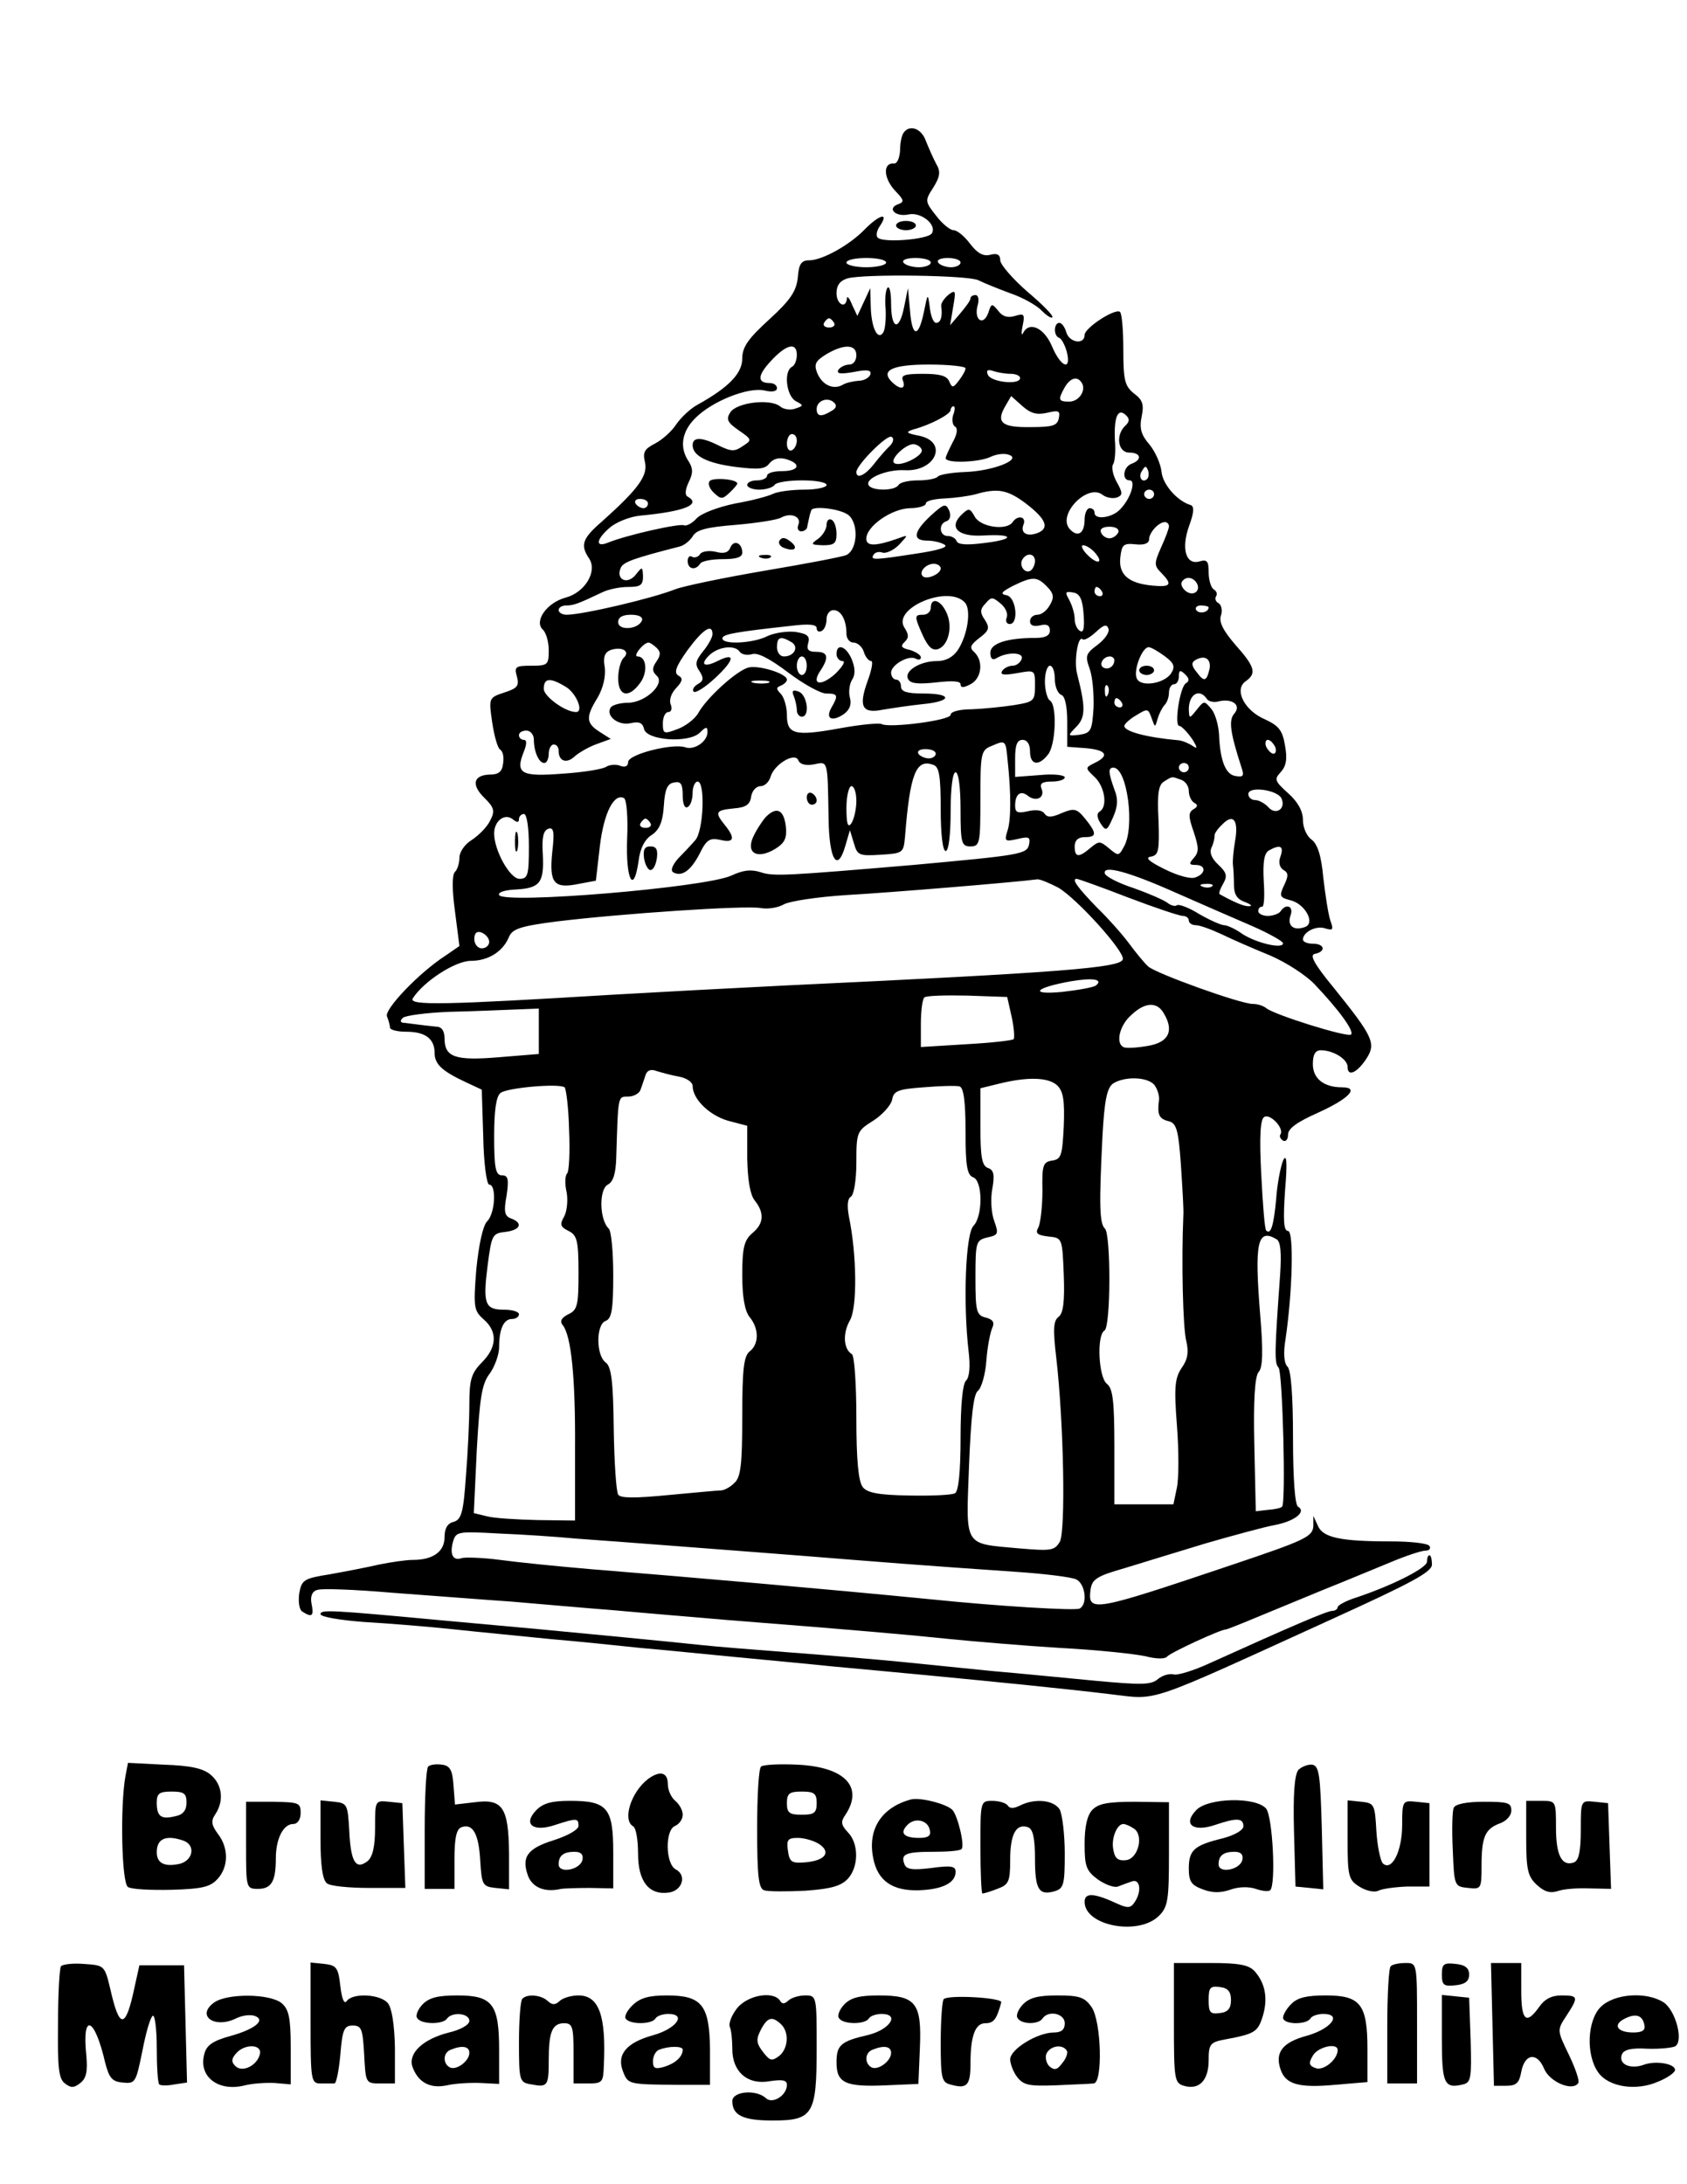 <?xml version="1.0" encoding="UTF-8" standalone="no"?>
<svg
   xmlns:dc="http://purl.org/dc/elements/1.1/"
   xmlns:cc="http://creativecommons.org/ns#"
   xmlns:rdf="http://www.w3.org/1999/02/22-rdf-syntax-ns#"
   xmlns:svg="http://www.w3.org/2000/svg"
   xmlns="http://www.w3.org/2000/svg"
   xmlns:sodipodi="http://sodipodi.sourceforge.net/DTD/sodipodi-0.dtd"
   xmlns:inkscape="http://www.inkscape.org/namespaces/inkscape"
   width="51pt"
   height="66pt"
   viewBox="0 0 51 66"
   version="1.1"
   id="svg200"
   sodipodi:docname="tableau.svg"
   inkscape:export-filename="/home/murali/nncfsw/webs/questdb/questdb.io/src/assets/img/pages/index/integrations/grafana2.svg.png"
   inkscape:export-xdpi="13.02733"
   inkscape:export-ydpi="13.02733"
   inkscape:version="0.92.5 (2060ec1f9f, 2020-04-08)">
  <sodipodi:namedview
     pagecolor="#ffffff"
     bordercolor="#666666"
     borderopacity="1"
     objecttolerance="10"
     gridtolerance="10"
     guidetolerance="10"
     inkscape:pageopacity="0"
     inkscape:pageshadow="2"
     inkscape:window-width="1848"
     inkscape:window-height="1016"
     id="namedview202"
     showgrid="false"
     inkscape:zoom="2.2400695"
     inkscape:cx="210.45035"
     inkscape:cy="104.30016"
     inkscape:window-x="72"
     inkscape:window-y="27"
     inkscape:window-maximized="1"
     inkscape:current-layer="svg200"
     width="100pt" />
  <defs
     id="defs133">
    <clipPath
       id="clip1">
      <path
         d="m 125,186 h 17 v 24.02 h -17 z m 0,0"
         id="path127"
         inkscape:connector-curvature="0" />
    </clipPath>
    <clipPath
       id="clip2">
      <path
         d="m 0,155 h 558.129 v 5 H 0 Z m 0,0"
         id="path130"
         inkscape:connector-curvature="0" />
    </clipPath>
  </defs>
  <g
     id="g552"
     transform="matrix(0.015,0,0,-0.014,-3.811,65.196)"
     style="fill:#000000;stroke:none">
    <path
       id="path458"
       d="m 2075,4370 c -4,-6 -7,-23 -7,-39 -1,-15 -6,-28 -12,-27 -24,2 -21,-34 4,-61 16,-18 17,-22 4,-27 -23,-9 -5,-28 21,-22 25,6 58,-22 47,-41 -8,-13 -98,-21 -109,-9 -4,4 -2,16 5,26 18,29 -1,24 -30,-7 -31,-35 -87,-68 -113,-68 -16,0 -21,-8 -23,-37 -3,-29 -14,-48 -57,-90 -43,-42 -55,-60 -55,-85 0,-32 -27,-62 -89,-99 -16,-9 -35,-29 -44,-43 -9,-15 -28,-33 -42,-41 -22,-12 -26,-19 -21,-41 6,-29 -14,-58 -86,-127 -40,-37 -45,-51 -27,-80 18,-28 -8,-74 -47,-85 -38,-11 -64,-51 -46,-69 7,-7 12,-27 12,-45 0,-31 -2,-33 -35,-33 -32,0 -35,-2 -29,-24 5,-20 0,-25 -26,-34 -31,-11 -31,-12 -24,-64 4,-29 11,-56 16,-59 6,-4 8,-17 6,-30 -2,-18 -9,-24 -27,-24 -33,-1 -38,-22 -10,-51 19,-20 21,-28 11,-48 -6,-14 -23,-32 -37,-42 -14,-9 -25,-26 -25,-38 0,-12 -4,-26 -9,-31 -6,-6 -6,-38 0,-85 l 9,-75 -27,-20 c -54,-37 -125,-117 -119,-132 3,-8 6,-19 6,-24 0,-5 15,-9 33,-9 38,0 57,-15 57,-46 0,-24 15,-39 63,-63 l 32,-16 3,-102 c 1,-58 7,-103 12,-103 15,0 12,-62 -4,-79 -9,-10 -17,-51 -22,-104 -6,-82 -5,-89 15,-108 28,-26 27,-60 -4,-93 -21,-23 -25,-37 -25,-90 0,-35 -3,-105 -7,-156 -5,-78 -9,-93 -25,-98 -12,-3 -18,-14 -18,-33 0,-31 -23,-49 -64,-49 -14,0 -45,-5 -68,-10 -24,-6 -68,-15 -99,-21 -53,-9 -57,-12 -62,-42 -2,-18 0,-35 7,-39 19,-13 23,-9 18,17 -3,16 1,27 11,30 8,4 77,1 153,-6 77,-6 184,-15 239,-19 55,-5 150,-14 210,-19 61,-6 163,-15 228,-21 263,-22 366,-32 447,-41 47,-5 146,-14 220,-19 74,-4 152,-13 173,-18 21,-6 39,-6 43,-1 5,8 108,59 119,59 2,0 28,11 57,24 29,13 91,40 138,61 47,20 109,48 139,61 29,13 60,24 68,24 8,0 11,5 8,10 -3,6 -39,10 -79,10 -100,0 -136,8 -146,34 l -9,21 v -21 c -1,-24 -15,-31 -165,-85 -280,-101 -290,-103 -284,-53 3,22 12,29 68,46 36,12 110,36 165,54 55,17 117,35 137,39 41,8 66,29 48,40 -6,4 -10,60 -10,149 0,90 -4,146 -11,153 -7,7 -9,29 -4,60 14,102 17,233 5,233 -9,0 -10,24 -6,88 5,62 3,80 -4,64 -5,-13 -12,-51 -14,-84 -5,-57 -11,-77 -20,-67 -3,2 -7,57 -10,121 -4,81 -2,119 6,124 12,8 40,-24 33,-37 -3,-4 -1,-10 5,-14 5,-3 10,2 10,13 0,13 18,27 60,47 62,30 85,55 49,55 -37,0 -59,19 -59,50 0,21 5,30 16,30 25,0 54,-19 54,-36 0,-22 19,-13 38,18 20,33 13,48 -66,153 -40,52 -49,71 -38,73 23,5 20,22 -4,22 -11,0 -20,4 -20,9 0,16 27,31 45,24 16,-5 17,-3 10,18 -4,13 -10,55 -14,92 -4,48 -12,73 -24,82 -9,7 -17,25 -17,42 0,19 -10,39 -30,58 -27,26 -28,30 -15,45 11,13 14,28 9,57 -5,33 -12,43 -40,57 -42,19 -63,64 -40,82 23,17 20,31 -20,79 -25,31 -34,50 -29,64 3,10 1,22 -5,26 -6,3 -8,10 -5,15 3,5 1,11 -5,15 -5,3 -10,20 -10,36 0,25 -3,29 -19,24 -27,-8 -37,28 -20,78 10,29 10,42 2,44 -27,9 -56,45 -58,72 -2,17 -12,42 -24,58 -17,21 -21,35 -16,61 5,26 2,36 -16,50 -18,16 -21,28 -21,95 0,42 -3,79 -7,81 -11,7 -71,-35 -71,-50 0,-22 -31,-17 -37,6 -3,11 -9,20 -14,20 -11,0 -12,-27 -1,-32 5,-1 12,-15 16,-30 10,-43 -12,-34 -30,12 -16,40 -46,54 -58,28 -3,-7 -4,0 -1,15 5,26 3,28 -15,22 -15,-5 -26,-1 -34,11 -13,17 -14,16 -20,-4 -10,-30 -29,-16 -22,14 4,14 2,24 -4,24 -5,0 -10,-3 -10,-7 0,-5 -10,-19 -21,-33 l -20,-25 6,39 c 6,36 5,38 -9,27 -9,-8 -16,-19 -15,-25 3,-22 -1,-36 -10,-36 -6,0 -11,15 -13,33 -4,32 -4,32 -12,-10 -11,-57 -24,-54 -28,5 l -4,47 -8,-42 c -10,-52 -26,-47 -26,9 0,23 -3,38 -7,34 -4,-4 -6,-25 -4,-46 1,-22 -1,-45 -5,-51 -11,-18 -24,11 -25,56 l -1,40 -13,-30 -13,-30 -11,25 c -5,14 -10,19 -10,13 -2,-24 -21,-13 -21,11 0,17 7,27 22,32 33,10 243,7 264,-4 11,-6 39,-18 64,-28 25,-9 53,-26 63,-37 10,-11 20,-18 22,-15 3,3 -20,28 -50,55 -30,28 -55,59 -55,68 0,12 -6,16 -20,12 -14,-4 -26,3 -41,24 -11,16 -26,29 -33,29 -7,0 -23,14 -35,31 -23,31 -23,33 -6,61 14,24 15,35 6,51 -6,12 -15,34 -21,50 -9,27 -33,36 -45,17 z m -35,-280 c 0,-5 -18,-10 -40,-10 -22,0 -40,5 -40,10 0,6 18,10 40,10 22,0 40,-4 40,-10 z m 90,0 c 0,-5 -11,-10 -24,-10 -14,0 -28,5 -31,10 -4,6 7,10 24,10 17,0 31,-4 31,-10 z m 60,0 c 0,-5 -9,-10 -19,-10 -11,0 -23,5 -26,10 -4,6 5,10 19,10 14,0 26,-4 26,-10 z m -255,-130 c 3,-5 -1,-10 -10,-10 -9,0 -13,5 -10,10 3,6 8,10 10,10 2,0 7,-4 10,-10 z m -75,-69 c 0,-11 -4,-23 -10,-26 -17,-10 -11,-63 8,-74 16,-9 16,-10 -1,-16 -9,-4 -24,-2 -31,5 -21,17 -87,8 -100,-13 -9,-15 -6,-22 17,-39 27,-20 27,-21 8,-34 -16,-12 -23,-12 -48,1 -35,19 -53,19 -53,1 0,-23 29,-39 87,-47 46,-6 59,-5 68,8 8,10 19,13 33,9 32,-10 27,-26 -8,-26 -16,0 -30,-4 -30,-10 0,-5 -9,-10 -20,-10 -11,0 -20,-4 -20,-10 0,-5 11,-10 24,-10 14,0 28,5 31,10 3,6 28,10 56,10 27,0 49,-4 49,-10 0,-5 -20,-10 -45,-10 -25,0 -53,-4 -63,-9 -9,-5 -44,-15 -77,-21 -35,-8 -67,-21 -77,-32 -9,-11 -21,-17 -25,-15 -8,5 -117,-21 -155,-38 -25,-10 -22,8 5,33 13,12 41,24 62,26 89,9 123,24 95,41 -6,3 -5,15 2,31 9,19 9,30 0,45 -19,30 -14,64 13,93 34,37 107,68 140,60 15,-4 25,-2 25,5 0,6 -6,11 -14,11 -26,0 -26,16 2,48 31,36 52,41 52,13 z m 120,-1 c 0,-11 -6,-20 -14,-20 -8,0 -18,-5 -22,-11 -5,-9 4,-10 31,-5 28,6 36,4 33,-6 -3,-7 -13,-13 -24,-13 -10,-1 -25,-4 -32,-9 -19,-11 -41,0 -51,26 -7,19 -3,26 18,40 36,23 61,22 61,-2 z m 220,-28 c 0,-5 -6,-16 -13,-26 -12,-17 -14,-17 -20,-2 -5,12 -19,16 -53,16 -37,0 -45,-3 -40,-15 6,-18 -5,-20 -21,-4 -26,26 -2,39 73,39 41,0 74,-4 74,-8 z m 91,-12 c 10,0 19,-4 19,-9 0,-16 -59,-9 -65,7 -4,10 0,12 11,8 8,-3 24,-6 35,-6 z m 143,-19 c 10,-16 -5,-41 -25,-41 -22,0 -23,4 -9,31 11,20 25,25 34,10 z m -504,-61 c -21,-14 -30,-12 -30,4 0,18 22,27 35,14 6,-6 5,-12 -5,-18 z m 435,-4 c 23,6 26,4 23,-12 -3,-16 -13,-19 -57,-19 -58,-1 -70,10 -51,45 l 12,22 23,-22 c 17,-16 29,-19 50,-14 z m -190,-5 c -3,-11 -1,-22 4,-25 6,-4 4,-17 -5,-34 -7,-15 -14,-30 -14,-34 0,-12 69,-9 91,3 12,6 28,8 37,4 26,-10 -33,-35 -90,-37 -27,-1 -52,-6 -54,-10 -3,-4 -20,-8 -39,-8 -19,0 -37,-4 -40,-10 -8,-13 -52,-13 -60,-1 -9,15 36,35 72,33 62,-4 89,60 31,74 -28,6 -30,8 -13,14 35,10 75,33 75,42 0,4 3,8 6,8 3,0 3,-9 -1,-19 z m 347,-23 c -20,-20 -15,-58 8,-58 23,0 27,-15 5,-24 -17,-6 -21,-36 -4,-36 13,0 2,-39 -19,-62 -16,-19 -52,-24 -52,-8 0,6 -4,10 -10,10 -5,0 -10,-11 -10,-24 0,-31 -14,-40 -30,-21 -26,31 36,99 66,74 7,-6 20,-9 29,-6 12,5 12,10 0,33 -8,15 -11,32 -8,38 4,5 6,29 4,53 -2,50 6,70 22,54 8,-8 8,-14 -1,-23 z m -662,-32 c 0,-8 -4,-18 -10,-21 -5,-3 -10,3 -10,14 0,12 5,21 10,21 6,0 10,-6 10,-14 z m 188,-11 c -7,-7 -22,-25 -32,-39 -18,-25 -36,-34 -36,-18 0,15 62,82 71,76 5,-3 4,-11 -3,-19 z m 64,-10 c 1,-13 -43,-36 -55,-28 -12,7 24,44 40,41 8,-2 14,-7 15,-13 z m 454,-62 c -10,-10 -19,5 -10,18 6,11 8,11 12,0 2,-7 1,-15 -2,-18 z m -243,-54 c 40,-33 47,-53 21,-63 -21,-8 -34,1 -27,19 6,17 -12,21 -22,5 -12,-19 -64,-11 -76,11 -10,19 -12,20 -26,6 -28,-28 -9,-49 42,-46 63,4 66,-8 4,-16 -36,-5 -54,-4 -57,4 -2,6 -10,11 -18,11 -17,0 -19,27 -2,32 7,3 9,12 5,23 -7,16 -10,15 -37,-11 -35,-35 -38,-54 -7,-54 12,0 28,-4 35,-9 8,-5 -13,-12 -57,-19 -85,-14 -94,-15 -86,-2 3,5 11,7 18,4 7,-2 22,5 33,17 19,22 19,22 -1,14 -45,-17 -65,-18 -65,-1 0,27 51,65 88,66 17,0 32,5 32,10 0,6 17,10 38,11 20,1 48,5 62,9 45,14 65,10 103,-21 z m 257,21 c 0,-5 -4,-10 -10,-10 -5,0 -10,5 -10,10 0,6 5,10 10,10 6,0 10,-4 10,-10 z m -1020,-20 c 0,-5 -4,-10 -9,-10 -6,0 -13,5 -16,10 -3,6 1,10 9,10 9,0 16,-4 16,-10 z m 403,-24 c 22,-17 20,-75 -3,-87 -8,-4 -82,-19 -165,-34 -82,-15 -163,-33 -180,-40 -47,-20 -187,-55 -219,-55 -9,0 -16,5 -16,10 0,6 7,10 15,10 15,0 25,4 72,28 13,7 36,12 53,12 25,0 30,4 30,23 -1,21 -1,22 -15,3 -17,-22 -40,-10 -30,15 5,13 27,21 118,46 9,2 21,12 27,22 7,14 27,20 87,25 43,4 85,11 92,16 19,11 41,2 34,-16 -3,-8 0,-14 6,-14 6,0 12,5 12,10 1,6 3,15 4,20 1,6 3,12 4,15 2,11 57,4 74,-9 z m 647,-25 c 0,-5 -7,-25 -16,-46 -14,-34 -14,-39 0,-54 24,-26 20,-32 -18,-28 -48,5 -68,24 -64,61 3,27 6,31 31,28 17,-2 27,2 27,11 0,14 19,37 32,37 4,0 8,-4 8,-9 z m -102,-13 c -3,-7 -11,-13 -18,-13 -7,0 -15,6 -17,13 -3,7 4,12 17,12 13,0 20,-5 18,-12 z m -48,-43 c 20,-24 6,-28 -15,-5 -10,11 -13,20 -8,20 6,0 16,-7 23,-15 z m -120,-19 c 0,-8 -4,-17 -9,-21 -12,-7 -24,12 -16,25 9,15 25,12 25,-4 z m -190,-16 c 0,-12 -28,-25 -36,-17 -9,9 6,27 22,27 8,0 14,-5 14,-10 z m 214,-39 c 14,-15 15,-24 6,-40 -6,-12 -17,-21 -25,-21 -8,0 -15,-6 -15,-14 0,-9 7,-12 20,-9 14,4 20,0 20,-11 0,-11 -9,-16 -29,-16 -58,0 -91,-12 -91,-32 0,-12 4,-17 12,-12 23,15 57,13 51,-2 -3,-8 -11,-14 -18,-14 -8,0 -17,-5 -21,-11 -5,-9 3,-10 30,-5 36,7 36,7 36,-27 0,-33 -2,-35 -42,-42 -24,-4 -62,-8 -85,-9 -25,0 -43,-5 -43,-12 0,-12 -124,-29 -139,-20 -5,3 -43,-1 -84,-9 -92,-18 -107,-13 -107,29 0,18 -6,38 -12,45 -10,11 -10,14 0,18 6,3 12,8 12,13 0,13 -57,32 -78,26 -25,-8 -83,-65 -100,-97 -7,-14 -27,-30 -43,-36 -27,-11 -29,-10 -29,13 0,13 5,24 11,24 6,0 8,7 5,16 -4,10 1,25 11,36 13,15 14,21 4,27 -9,6 -5,19 19,55 31,45 50,58 50,34 0,-7 -9,-24 -19,-37 -15,-20 -17,-28 -7,-43 9,-15 8,-21 -4,-28 -8,-5 -11,-12 -8,-16 4,-4 24,10 44,30 39,39 41,56 4,36 -28,-15 -36,-7 -15,14 19,18 51,21 60,6 4,-6 15,-8 25,-5 11,4 36,-10 73,-40 31,-25 65,-45 76,-45 24,0 25,-4 11,-30 -13,-24 0,-32 24,-15 12,9 17,21 13,36 -3,12 -1,29 4,38 7,11 7,25 0,44 -11,29 -31,37 -31,12 0,-8 6,-15 12,-15 7,0 0,-12 -14,-27 -30,-29 -50,-24 -30,7 17,28 15,40 -9,40 -16,0 -20,5 -16,19 4,15 -2,20 -26,24 -17,2 -42,-2 -56,-9 -29,-16 -91,-19 -91,-5 0,9 27,14 138,27 37,5 52,3 52,-5 0,-7 5,-9 10,-6 6,3 10,15 10,26 0,10 6,19 14,19 15,0 26,-21 26,-51 0,-10 6,-19 14,-19 8,0 18,-9 21,-20 3,-11 10,-20 15,-20 4,0 1,-19 -7,-42 -19,-56 -12,-72 30,-63 17,3 53,9 80,12 60,6 62,23 2,23 -33,0 -45,4 -45,15 0,8 -4,15 -10,15 -5,0 -10,7 -10,15 0,17 36,39 50,30 6,-3 10,-2 10,3 0,5 -10,12 -22,16 -17,4 -20,8 -11,17 9,9 9,16 0,31 -26,42 89,94 122,54 13,-16 5,-71 -15,-103 -10,-15 -24,-23 -42,-23 -35,0 -68,-23 -57,-40 5,-9 22,-10 56,-6 32,4 49,3 49,-4 0,-8 6,-8 20,0 22,12 27,49 8,69 -11,10 -8,16 10,31 20,16 21,22 11,39 -10,15 -10,23 1,35 12,15 14,15 31,0 10,-9 15,-22 12,-30 -3,-8 0,-14 6,-14 19,0 13,58 -6,62 -14,3 -11,7 12,20 40,21 49,21 69,-1 z m 301,9 c 11,-17 -5,-32 -21,-19 -7,6 -11,15 -8,20 7,12 21,11 29,-1 z m -190,-20 c 3,-5 1,-10 -4,-10 -6,0 -11,5 -11,10 0,6 2,10 4,10 3,0 8,-4 11,-10 z m -37,-49 c 2,-28 0,-41 -7,-36 -6,3 -11,15 -11,26 0,11 -5,29 -11,41 -9,17 -8,19 8,16 13,-2 19,-14 21,-47 z m 252,15 c 0,-11 -19,-15 -25,-6 -3,5 1,10 9,10 9,0 16,-2 16,-4 z m -1142,-28 c -7,-20 -48,-23 -48,-4 0,11 9,16 26,16 16,0 24,-5 22,-12 z m 918,-53 c -24,-19 -25,-24 -16,-51 6,-17 9,-55 8,-85 -3,-49 -5,-54 -28,-58 -25,-3 -25,-3 -6,18 18,20 18,42 1,113 -7,28 2,85 11,75 3,-3 15,4 27,16 16,16 22,17 25,7 3,-7 -7,-23 -22,-35 z m -617,6 c 16,-10 6,-31 -15,-31 -8,0 -14,9 -14,20 0,22 7,25 29,11 z m -272,-12 c 9,-9 9,-16 0,-30 -9,-14 -9,-21 1,-31 17,-17 -23,-58 -59,-58 -15,0 -31,-5 -34,-10 -11,-18 15,-40 40,-34 17,4 24,1 27,-12 4,-25 89,-32 112,-9 13,14 16,14 16,2 0,-21 -27,-40 -45,-33 -25,9 -115,-15 -115,-32 0,-9 -6,-12 -16,-8 -9,4 -22,2 -28,-2 -6,-5 -45,-12 -88,-15 -84,-7 -96,0 -78,48 6,16 6,25 0,25 -6,0 -10,5 -10,10 0,6 7,10 15,10 8,0 15,-9 15,-19 0,-26 10,-51 21,-51 5,0 9,9 9,20 0,11 5,20 10,20 6,0 10,-6 10,-14 0,-23 17,-28 33,-11 9,8 28,20 44,26 l 28,11 -22,15 c -28,19 -29,32 -4,75 11,21 16,45 14,64 -4,23 0,33 12,38 23,8 40,-3 26,-17 -6,-6 -11,-26 -11,-44 0,-40 22,-44 45,-9 15,23 12,56 -6,56 -10,0 11,29 22,30 3,0 10,-5 16,-11 z m 1024,-18 c 20,-16 22,-23 13,-38 -14,-22 -62,-30 -69,-10 -7,17 11,67 24,67 5,0 19,-9 32,-19 z m -721,-21 c 0,-11 -4,-20 -10,-20 -5,0 -10,9 -10,20 0,11 5,20 10,20 6,0 10,-9 10,-20 z m 620,12 c 0,-13 -12,-22 -22,-16 -10,6 -1,24 13,24 5,0 9,-4 9,-8 z m 192,-18 c -6,-28 -11,-30 -26,-8 -11,14 -11,21 -3,26 19,12 32,3 29,-18 z m -312,-23 c 0,-16 6,-31 13,-34 7,-2 12,-23 12,-58 v -54 l 38,-3 c 41,-4 48,-16 17,-32 -19,-10 -19,-11 0,-30 21,-21 27,-65 10,-75 -6,-4 -5,-13 2,-25 11,-18 13,-17 25,12 10,24 11,40 3,61 -12,36 -13,47 -2,47 28,0 44,-130 21,-171 -10,-20 -11,-20 -30,-3 -18,16 -20,16 -37,1 -24,-22 -32,-21 -32,3 0,13 7,20 20,20 25,0 25,8 1,40 -17,22 -22,23 -47,12 -21,-10 -29,-10 -35,-1 -4,7 -17,9 -33,5 -21,-5 -26,-3 -26,12 0,25 11,34 26,21 17,-14 35,-3 27,16 -4,11 2,15 21,15 14,0 26,4 26,9 0,5 -22,8 -50,5 l -50,-4 v 40 c 0,29 4,40 15,40 9,0 15,-9 15,-25 0,-29 17,-33 36,-7 16,20 19,108 4,117 -5,3 -10,22 -10,41 0,19 5,34 10,34 6,0 10,-13 10,-29 z m 264,-9 c -12,-8 -24,-92 -13,-92 4,0 15,-12 25,-27 11,-18 12,-24 3,-17 -8,6 -21,12 -29,13 -64,6 -110,19 -110,31 0,4 11,15 24,23 23,15 24,15 31,-6 7,-21 7,-21 12,-2 3,11 9,24 14,30 5,5 9,17 9,27 0,10 5,18 10,18 6,0 10,8 10,17 0,14 3,14 12,5 9,-9 10,-15 2,-20 z m -1249,-8 c 21,-14 36,-54 20,-54 -22,0 -65,34 -65,50 0,24 13,25 45,4 z m 408,9 c -7,-2 -21,-2 -30,0 -10,3 -4,5 12,5 17,0 24,-2 18,-5 z m 684,-25 c -3,-8 -6,-5 -6,6 -1,11 2,17 5,13 3,-3 4,-12 1,-19 z m 199,-9 c 3,-6 14,-9 24,-6 28,7 46,-8 32,-26 -12,-14 -9,-40 14,-116 6,-19 4,-22 -12,-19 -20,3 -31,34 -33,89 -1,19 -7,44 -15,55 -15,19 -15,19 -30,-1 -15,-20 -15,-20 -16,1 0,32 21,46 36,23 z m -171,-9 c 3,-5 1,-10 -4,-10 -6,0 -11,5 -11,10 0,6 2,10 4,10 3,0 8,-4 11,-10 z m -230,-126 c 7,-70 7,-129 -1,-152 -6,-21 -4,-22 21,-16 23,6 26,4 23,-12 -4,-21 -19,-23 -233,-44 -253,-23 -282,-25 -307,-16 -20,7 -36,5 -60,-7 -53,-26 -458,-62 -468,-42 -3,6 12,11 34,12 49,3 57,15 54,77 -2,35 1,50 11,54 11,4 13,-6 8,-51 -6,-66 3,-79 53,-68 l 35,7 8,74 c 8,73 29,116 49,104 5,-4 8,-43 6,-88 -3,-87 13,-122 23,-48 3,28 13,48 27,57 15,11 22,28 24,63 2,35 7,48 21,50 13,3 17,-3 17,-28 0,-18 4,-29 10,-25 6,3 10,17 10,31 0,13 5,24 10,24 16,0 12,-108 -5,-127 -8,-10 -24,-28 -35,-40 -11,-14 -15,-25 -9,-29 17,-10 35,3 53,40 14,31 21,35 42,30 27,-7 31,3 9,32 -21,28 -19,32 18,36 24,2 33,8 35,26 2,12 10,22 19,22 8,0 17,9 20,20 7,27 49,54 56,36 3,-9 15,-12 31,-9 29,6 28,13 30,-116 1,-91 18,-119 34,-59 l 9,33 8,-28 c 7,-26 10,-28 54,-25 45,3 46,4 49,38 10,136 22,170 57,156 12,-4 15,-24 15,-96 0,-53 4,-90 10,-90 6,0 10,35 10,85 0,50 4,85 10,85 6,0 10,-33 10,-80 0,-73 2,-80 20,-80 19,0 20,7 20,103 0,98 1,105 23,114 28,13 28,13 32,-33 z m 539,31 c 3,-8 1,-15 -3,-15 -5,0 -11,7 -15,15 -3,8 -1,15 3,15 5,0 11,-7 15,-15 z m -684,-15 c 0,-5 -6,-10 -14,-10 -8,0 -18,5 -21,10 -3,6 3,10 14,10 12,0 21,-4 21,-10 z m 510,-30 c 0,-5 -4,-10 -10,-10 -5,0 -10,5 -10,10 0,6 5,10 10,10 6,0 10,-4 10,-10 z m -16,-26 c 9,-3 16,-14 16,-24 0,-11 5,-22 11,-26 8,-4 7,-9 -2,-14 -10,-7 -10,-16 1,-49 10,-33 11,-43 0,-56 -10,-12 -10,-15 4,-15 21,0 21,-19 -1,-27 -9,-4 -36,4 -62,18 -32,17 -40,25 -27,27 15,3 17,13 15,78 -3,58 0,77 11,84 18,12 15,11 34,4 z m -654,-46 c 0,-18 -5,-40 -10,-48 -7,-11 -10,-2 -10,33 0,26 5,47 10,47 6,0 10,-15 10,-32 z m 857,5 c 9,-22 -12,-37 -27,-18 -7,8 -19,15 -26,15 -8,0 -14,6 -14,13 0,18 60,9 67,-10 z m -1537,-44 c 0,6 5,11 10,11 6,0 10,-30 10,-70 0,-62 -2,-70 -19,-70 -19,0 -51,61 -51,98 0,27 21,44 37,31 9,-8 13,-8 13,0 z m 1443,-49 c -3,-19 -5,-42 -4,-50 1,-8 2,-28 2,-43 0,-20 6,-31 22,-37 12,-5 16,-9 9,-9 -7,-1 -22,5 -35,12 -12,6 -23,13 -25,14 -2,1 1,11 7,22 9,17 8,24 -10,42 -13,13 -18,26 -13,37 4,9 6,20 6,25 -1,4 6,15 16,25 22,24 33,8 25,-38 z m -1178,40 c 3,-5 -1,-10 -10,-10 -9,0 -13,5 -10,10 3,6 8,10 10,10 2,0 7,-4 10,-10 z m 1270,-71 c -5,-13 -2,-25 6,-30 10,-6 10,-13 1,-33 -10,-23 -9,-26 12,-32 30,-7 52,-50 30,-58 -23,-9 -36,3 -29,25 7,20 -9,27 -20,9 -3,-5 -15,-10 -26,-10 -10,0 -19,5 -19,10 0,6 3,10 8,10 4,0 5,25 3,56 -2,40 1,59 10,65 23,14 31,10 24,-12 z m -209,-80 c 49,-23 117,-55 152,-71 34,-16 62,-33 62,-37 0,-13 -53,0 -82,20 -14,11 -31,19 -37,19 -6,0 -29,11 -50,24 -21,14 -41,22 -45,19 -3,-3 -12,-1 -20,6 -8,6 -38,20 -67,31 -29,10 -55,24 -58,31 -6,20 47,5 145,-42 z m -239,12 c 38,-24 135,-139 130,-155 -6,-18 -120,-28 -677,-56 -113,-6 -270,-15 -350,-20 -338,-22 -413,-24 -404,-8 22,37 86,81 117,81 35,0 65,20 77,52 7,17 23,23 96,33 130,17 379,35 411,29 15,-3 36,1 47,8 12,7 68,16 126,20 85,5 344,28 385,34 6,0 24,-8 42,-18 z m 140,-21 c 54,-22 104,-40 111,-40 6,0 12,-4 12,-10 0,-5 6,-10 14,-10 8,0 31,-9 53,-20 21,-11 64,-31 96,-45 33,-15 73,-43 90,-62 49,-55 81,-102 74,-109 -7,-7 -156,43 -171,57 -6,5 -17,9 -27,9 -25,0 -196,66 -211,81 -8,8 -25,30 -38,49 -13,19 -42,54 -65,78 -39,43 -52,62 -41,62 3,0 50,-18 103,-40 z m 170,24 c -3,-3 -12,-4 -19,-1 -8,3 -5,6 6,6 11,1 17,-2 13,-5 z M 1240,2624 c 0,-8 -7,-14 -15,-14 -8,0 -15,9 -15,20 0,13 5,18 15,14 8,-4 15,-12 15,-20 z m 1223,-94 c -4,-4 -35,-10 -68,-14 -68,-7 -56,9 18,23 44,8 65,4 50,-9 z m -170,-68 c 5,-24 6,-46 4,-48 -3,-3 -46,-8 -96,-11 l -91,-6 v 50 c 0,27 3,53 7,57 4,4 43,5 87,4 l 80,-3 z m 307,7 c 21,-38 9,-63 -35,-70 -22,-4 -43,-5 -47,-2 -16,9 -7,47 15,68 28,29 53,31 67,4 z m -1260,-38 v -49 l -80,-7 c -89,-8 -110,0 -110,41 0,16 -6,25 -17,25 -10,1 -25,3 -33,4 -8,1 -22,3 -29,4 -10,0 -12,4 -5,11 5,5 47,11 94,13 47,1 106,4 133,5 l 47,2 z m 283,-98 c 15,-3 27,-12 27,-20 0,-28 33,-63 71,-75 l 39,-11 v -71 c 1,-47 6,-78 15,-90 20,-27 19,-50 -5,-71 -16,-15 -20,-31 -20,-90 0,-47 5,-78 15,-91 19,-25 19,-58 0,-74 -12,-10 -15,-39 -15,-141 0,-103 -3,-131 -16,-143 -8,-9 -21,-16 -27,-16 -7,0 -54,-5 -106,-10 -67,-7 -97,-7 -101,1 -4,6 -8,70 -9,142 -1,103 -5,134 -16,143 -20,15 -20,83 0,90 12,5 15,26 15,98 0,51 -4,96 -9,101 -19,19 -20,85 -2,95 11,6 16,24 17,57 4,137 3,133 24,133 11,0 23,7 25,15 3,8 7,22 10,31 3,11 11,14 23,9 9,-3 29,-9 45,-12 z m 762,-19 c 12,-13 15,-32 13,-88 -3,-63 -5,-71 -23,-74 -19,-3 -21,-10 -20,-65 0,-34 -4,-70 -8,-79 -7,-13 -3,-17 20,-20 28,-3 28,-3 31,-83 2,-57 -1,-82 -10,-90 -11,-8 -12,-27 -5,-90 15,-140 19,-372 7,-396 -11,-19 -17,-20 -83,-14 -112,11 -106,1 -100,177 4,107 9,156 18,163 7,6 15,35 17,65 2,30 8,62 12,71 5,12 1,18 -13,22 -19,5 -21,13 -21,86 0,77 1,81 24,87 22,5 23,8 14,35 -6,17 -8,48 -4,70 5,30 3,41 -9,45 -12,5 -15,24 -15,89 v 83 l 38,10 c 57,15 99,14 117,-4 z m 195,2 c 6,-8 11,-23 10,-33 -4,-32 0,-41 19,-46 16,-4 20,-18 25,-93 3,-49 6,-99 5,-111 -4,-96 -1,-244 6,-271 5,-23 3,-39 -9,-57 -14,-22 -16,-41 -10,-124 4,-54 4,-115 0,-135 l -7,-36 h -59 -60 v 124 c 0,98 -3,126 -15,136 -17,14 -21,105 -5,115 13,8 13,208 1,220 -11,11 -12,50 -5,200 4,77 9,103 21,113 23,16 68,15 83,-2 z m -1179,-98 c 2,-48 0,-90 -4,-94 -4,-4 -5,-22 -1,-40 3,-17 1,-41 -5,-53 -9,-17 -8,-22 9,-31 17,-9 20,-21 20,-90 0,-70 -2,-81 -21,-90 -14,-8 -17,-15 -11,-23 17,-22 26,-111 25,-267 v -155 l -75,1 c -42,1 -88,4 -102,8 l -27,7 6,137 c 6,112 10,142 26,164 10,15 19,41 19,57 0,39 9,61 26,61 8,0 14,5 14,10 0,6 -14,10 -30,10 -39,0 -43,13 -33,97 8,64 9,68 36,71 30,4 36,19 11,29 -13,5 -15,15 -9,49 5,36 3,44 -9,44 -13,0 -16,15 -16,84 0,56 4,87 13,94 13,11 117,21 129,12 3,-3 8,-44 9,-92 z m 799,-3 c 0,-73 3,-94 15,-99 20,-7 20,-84 1,-105 -16,-17 -21,-166 -10,-269 4,-34 2,-58 -5,-65 -7,-7 -11,-55 -11,-123 0,-73 -4,-115 -11,-120 -6,-4 -48,-6 -93,-5 -62,1 -84,6 -93,18 -9,12 -13,59 -13,149 0,73 -4,135 -9,138 -17,11 -19,45 -4,73 15,28 14,141 -2,224 -4,23 -3,39 4,43 6,4 11,36 11,74 0,65 1,68 34,90 19,13 36,34 38,45 3,19 11,23 63,27 33,3 66,4 73,2 8,-3 12,-31 12,-97 z m 627,-233 c 8,-5 10,-29 7,-77 -11,-164 -12,-191 -3,-200 8,-11 15,-292 7,-300 -2,-3 -15,-6 -29,-7 l -24,-3 -3,144 c -2,95 1,148 9,157 8,9 9,45 3,121 -12,158 -6,190 33,165 z M 1415,1336 c 39,-3 129,-10 200,-16 72,-6 234,-19 360,-30 127,-11 275,-22 330,-26 55,-4 108,-11 118,-16 18,-9 24,-53 7,-63 -8,-5 -164,5 -300,20 -219,23 -488,48 -685,65 -66,6 -149,15 -183,20 -35,5 -70,6 -77,4 -18,-7 -25,8 -18,35 6,22 9,23 92,18 47,-2 118,-7 156,-11 z"
       inkscape:connector-curvature="0" />
    <path
       id="path460"
       d="m 1684,3618 c -4,-6 1,-17 9,-25 14,-14 17,-14 31,0 9,9 16,18 16,20 0,10 -51,14 -56,5 z"
       inkscape:connector-curvature="0" />
    <path
       id="path462"
       d="m 1920,3524 c 0,-9 -8,-23 -17,-30 -16,-12 -15,-13 10,-14 22,0 27,4 27,24 0,14 -4,28 -10,31 -5,3 -10,-1 -10,-11 z"
       inkscape:connector-curvature="0" />
    <path
       id="path464"
       d="m 1825,3490 c -3,-5 1,-13 10,-16 22,-9 29,1 11,15 -10,8 -16,9 -21,1 z"
       inkscape:connector-curvature="0" />
    <path
       id="path466"
       d="m 1726,3475 c -4,-11 -13,-14 -30,-9 -13,3 -27,1 -31,-5 -3,-6 -11,-9 -16,-6 -5,4 -9,-1 -9,-9 0,-18 16,-21 25,-6 3,6 24,10 46,10 27,0 39,4 39,14 0,21 -17,29 -24,11 z"
       inkscape:connector-curvature="0" />
    <path
       id="path468"
       d="m 1788,3453 c 7,-3 16,-2 19,1 4,3 -2,6 -13,5 -11,0 -14,-3 -6,-6 z"
       inkscape:connector-curvature="0" />
    <path
       id="path470"
       d="m 2130,3345 c 0,-8 -7,-15 -15,-15 -18,0 -19,-2 -1,-45 11,-25 19,-33 31,-29 21,8 30,50 16,80 -12,27 -31,32 -31,9 z"
       inkscape:connector-curvature="0" />
    <path
       id="path472"
       d="m 1854,3154 c 3,-8 6,-22 6,-30 0,-8 5,-14 10,-14 17,0 11,47 -6,54 -12,5 -15,2 -10,-10 z"
       inkscape:connector-curvature="0" />
    <path
       id="path474"
       d="m 2550,3210 c 0,-5 7,-10 15,-10 8,0 15,5 15,10 0,6 -7,10 -15,10 -8,0 -15,-4 -15,-10 z"
       inkscape:connector-curvature="0" />
    <path
       id="path476"
       d="m 1880,2936 c 0,-9 5,-16 10,-16 6,0 10,4 10,9 0,6 -4,13 -10,16 -5,3 -10,-1 -10,-9 z"
       inkscape:connector-curvature="0" />
    <path
       id="path478"
       d="m 1797,2893 c -8,-10 -20,-30 -26,-45 -13,-34 11,-46 46,-23 19,13 23,23 21,47 -4,38 -19,45 -41,21 z"
       inkscape:connector-curvature="0" />
    <path
       id="path480"
       d="m 1552,2805 c 2,-14 8,-26 13,-26 6,0 11,12 13,26 2,18 -1,25 -13,25 -12,0 -15,-7 -13,-25 z"
       inkscape:connector-curvature="0" />
    <path
       id="path482"
       d="m 1292,2840 c 0,-19 2,-27 5,-17 2,9 2,25 0,35 -3,9 -5,1 -5,-18 z"
       inkscape:connector-curvature="0" />
    <path
       id="path484"
       d="m 2060,4170 c 0,-5 9,-10 20,-10 11,0 20,5 20,10 0,6 -9,10 -20,10 -11,0 -20,-4 -20,-10 z"
       inkscape:connector-curvature="0" />
    <path
       id="path486"
       d="m 3130,1286 c 0,-13 -67,-50 -142,-77 -21,-7 -38,-17 -38,-21 0,-4 -5,-8 -11,-8 -10,0 -82,-33 -245,-112 -34,-17 -68,-28 -75,-25 -8,2 -22,-2 -31,-10 -14,-13 -33,-13 -125,-4 -59,6 -153,16 -208,21 -55,6 -138,15 -185,20 -47,5 -146,14 -220,20 -74,6 -155,13 -180,16 -89,10 -217,23 -325,34 -60,6 -153,15 -205,20 -220,22 -240,23 -240,13 0,-6 39,-13 88,-17 48,-3 130,-10 182,-16 52,-6 140,-15 195,-21 55,-5 136,-14 180,-19 44,-4 127,-13 185,-19 58,-6 149,-15 203,-21 53,-5 139,-14 190,-19 146,-15 286,-30 370,-41 97,-12 64,-24 445,162 162,79 202,102 202,118 0,11 -2,20 -5,20 -3,0 -5,-6 -5,-14 z"
       inkscape:connector-curvature="0" />
    <path
       id="path488"
       d="m 507,824 c -11,-64 -8,-232 5,-240 7,-5 46,-7 88,-6 62,2 78,6 93,24 22,26 22,67 0,97 -13,19 -14,28 -5,42 18,29 14,64 -9,85 -15,14 -40,20 -94,22 l -73,4 z m 123,-58 c 0,-16 -7,-26 -22,-29 -29,-8 -38,-1 -38,29 0,20 5,24 30,24 25,0 30,-4 30,-24 z m -6,-82 c 25,-10 19,-43 -8,-50 -30,-7 -46,1 -46,25 0,30 19,38 54,25 z"
       inkscape:connector-curvature="0" />
    <path
       id="path490"
       d="m 1117,844 c -4,-4 -7,-65 -7,-136 V 580 h 30 30 v 64 c 0,46 4,65 14,69 23,9 35,-14 38,-73 3,-52 5,-55 31,-58 l 27,-3 v 78 c -1,99 -13,118 -69,110 l -40,-5 -3,42 c -2,32 -7,42 -23,44 -12,2 -24,0 -28,-4 z"
       inkscape:connector-curvature="0" />
    <path
       id="path492"
       d="m 1788,844 c -5,-4 -8,-65 -8,-135 0,-101 3,-128 14,-132 8,-3 45,-3 83,-1 52,4 72,10 86,26 22,26 22,76 0,100 -14,16 -15,23 -5,38 37,60 -1,103 -96,108 -37,2 -70,0 -74,-4 z m 112,-79 c 0,-21 -5,-25 -30,-25 -25,0 -30,4 -30,25 0,21 5,25 30,25 25,0 30,-4 30,-25 z m 6,-89 c 24,-18 10,-36 -32,-39 -25,-2 -29,2 -32,26 -3,23 0,27 20,27 13,0 33,-6 44,-14 z"
       inkscape:connector-curvature="0" />
    <path
       id="path494"
       d="m 2871,837 c -8,-10 -11,-53 -9,-133 l 3,-119 28,-3 28,-3 -3,133 c -3,112 -5,133 -19,136 -9,1 -21,-4 -28,-11 z"
       inkscape:connector-curvature="0" />
    <path
       id="path496"
       d="m 1560,817 c -34,-28 -52,-88 -30,-102 6,-3 10,-30 10,-59 0,-60 22,-90 62,-84 27,4 37,37 14,50 -21,12 -22,86 -1,94 8,4 15,14 15,24 0,10 -7,23 -15,30 -8,7 -15,23 -15,36 0,26 -16,30 -40,11 z"
       inkscape:connector-curvature="0" />
    <path
       id="path498"
       d="m 2090,773 c -59,-17 -88,-64 -76,-127 9,-49 39,-71 93,-69 47,2 73,16 73,40 0,12 -9,14 -49,8 -38,-5 -50,-3 -54,8 -8,22 1,27 58,27 28,0 54,2 57,6 7,7 -8,74 -19,85 -13,13 -65,27 -83,22 z m 38,-66 c 3,-12 -3,-17 -21,-17 -31,0 -40,10 -25,27 15,18 42,12 46,-10 z"
       inkscape:connector-curvature="0" />
    <path
       id="path500"
       d="m 750,674 c 0,-92 0,-94 24,-94 27,0 36,16 36,66 0,42 15,74 35,74 9,0 15,10 15,24 0,22 -4,23 -55,24 h -55 z"
       inkscape:connector-curvature="0" />
    <path
       id="path502"
       d="m 900,687 c 0,-55 4,-88 13,-95 6,-6 45,-10 85,-10 h 73 l -3,91 -3,92 -27,3 c -28,3 -28,3 -28,-56 0,-41 -5,-63 -15,-72 -24,-20 -34,-2 -37,65 -3,57 -4,60 -30,63 l -28,3 z"
       inkscape:connector-curvature="0" />
    <path
       id="path504"
       d="m 1335,750 c -28,-31 -6,-48 38,-32 43,15 47,15 47,-2 0,-8 -21,-21 -50,-31 -54,-18 -66,-37 -51,-79 10,-24 34,-34 66,-26 6,1 31,2 58,2 l 47,-1 v 78 c 0,96 -12,111 -87,111 -37,0 -54,-5 -68,-20 z m 93,-107 c -4,-22 -48,-31 -48,-10 0,19 10,27 32,27 13,0 18,-6 16,-17 z"
       inkscape:connector-curvature="0" />
    <path
       id="path506"
       d="m 2230,670 c 0,-55 2,-100 4,-100 3,0 16,4 30,10 23,9 26,15 26,63 0,55 12,79 36,70 10,-4 14,-24 14,-68 0,-67 8,-80 40,-70 18,6 20,15 20,81 0,42 -5,84 -10,95 -12,21 -50,25 -80,9 -13,-7 -21,-7 -25,0 -3,5 -17,10 -31,10 -24,0 -24,-1 -24,-100 z"
       inkscape:connector-curvature="0" />
    <path
       id="path508"
       d="m 2456,751 c -11,-12 -16,-37 -16,-74 0,-48 3,-58 27,-77 15,-11 33,-18 40,-15 7,3 20,8 28,11 17,7 21,-22 5,-46 -7,-11 -13,-12 -32,-3 -48,24 -68,26 -68,5 0,-52 109,-74 150,-30 18,19 20,35 20,133 v 112 l -69,1 c -54,0 -73,-4 -85,-17 z m 82,-40 c 22,-13 11,-65 -14,-69 -16,-2 -23,3 -26,22 -5,24 7,56 20,56 4,0 13,-4 20,-9 z"
       inkscape:connector-curvature="0" />
    <path
       id="path510"
       d="m 2665,750 c -28,-31 -6,-48 38,-32 44,16 57,15 57,-3 0,-8 -17,-19 -42,-26 -57,-15 -68,-25 -68,-65 0,-28 5,-36 28,-45 19,-8 36,-8 55,-1 18,7 38,7 52,2 13,-5 26,-6 29,-3 12,12 5,158 -8,176 -20,26 -117,24 -141,-3 z m 93,-107 c -4,-22 -48,-31 -48,-10 0,19 10,27 32,27 13,0 18,-6 16,-17 z"
       inkscape:connector-curvature="0" />
    <path
       id="path512"
       d="m 2970,686 c 0,-80 2,-87 25,-102 14,-9 30,-12 37,-8 7,4 33,8 58,9 h 45 v 90 90 l -27,3 c -27,3 -28,2 -28,-50 0,-57 -21,-101 -39,-83 -5,6 -11,37 -13,70 -3,57 -4,60 -30,63 l -28,3 z"
       inkscape:connector-curvature="0" />
    <path
       id="path514"
       d="m 3184,755 c -3,-6 -4,-47 -2,-91 3,-78 3,-79 31,-82 26,-3 27,-2 27,47 0,63 7,80 36,92 14,5 24,17 24,28 0,17 -7,19 -56,19 -34,0 -57,-5 -60,-13 z"
       inkscape:connector-curvature="0" />
    <path
       id="path516"
       d="m 3330,690 c 0,-68 3,-83 21,-101 15,-15 27,-19 42,-14 12,5 41,7 65,6 l 43,-1 -3,92 -3,93 -27,3 c -28,3 -28,3 -28,-61 0,-46 -4,-66 -14,-70 -24,-9 -36,15 -36,75 0,58 0,58 -30,58 h -30 z"
       inkscape:connector-curvature="0" />
    <path
       id="path518"
       d="m 377,413 c -3,-4 -6,-60 -6,-124 -1,-93 1,-119 14,-129 12,-10 18,-10 31,1 12,10 15,25 12,60 -9,94 17,82 38,-16 8,-33 14,-41 35,-43 26,-3 27,0 40,68 7,39 16,73 21,76 4,3 8,-28 8,-69 0,-40 2,-76 5,-79 3,-3 17,-3 31,0 l 25,4 -3,127 -3,126 h -45 -45 l -13,-63 c -16,-74 -28,-71 -45,9 -12,54 -12,54 -54,57 -23,2 -43,-1 -46,-5 z"
       inkscape:connector-curvature="0" />
    <path
       id="path520"
       d="m 880,291 c 0,-124 1,-131 20,-131 11,0 23,0 28,0 4,0 9,28 12,62 4,55 8,63 25,63 18,0 20,-8 23,-62 3,-62 3,-63 32,-63 h 30 v 78 c -1,48 -6,84 -14,95 -15,20 -71,23 -83,5 -5,-8 -10,4 -13,32 -4,40 -8,45 -32,48 l -28,3 z"
       inkscape:connector-curvature="0" />
    <path
       id="path522"
       d="m 2620,291 c 0,-122 1,-130 20,-136 31,-10 50,12 50,55 0,35 3,39 33,45 60,12 66,16 76,50 11,39 5,72 -17,98 -12,13 -31,17 -89,17 h -73 z m 115,49 c 0,-18 -6,-26 -22,-28 -20,-3 -23,1 -23,28 0,27 3,31 23,28 16,-2 22,-10 22,-28 z"
       inkscape:connector-curvature="0" />
    <path
       id="path524"
       d="m 3057,413 c -4,-3 -7,-62 -7,-130 V 160 h 30 30 v 130 c 0,130 0,130 -23,130 -13,0 -27,-3 -30,-7 z"
       inkscape:connector-curvature="0" />
    <path
       id="path526"
       d="m 3160,395 c 0,-23 4,-26 28,-23 19,2 27,9 27,23 0,14 -8,21 -27,23 -24,3 -28,0 -28,-23 z"
       inkscape:connector-curvature="0" />
    <path
       id="path528"
       d="m 3262,288 3,-133 h 25 c 20,0 26,6 30,30 7,40 32,43 46,7 11,-29 58,-50 69,-31 3,4 -6,32 -19,61 -24,53 -24,53 -5,84 25,41 24,44 -10,44 -20,0 -34,-8 -45,-25 -26,-39 -36,-30 -36,35 v 60 h -30 -31 z"
       inkscape:connector-curvature="0" />
    <path
       id="path530"
       d="m 686,335 c -38,-29 1,-58 45,-34 12,6 27,8 36,5 24,-9 1,-29 -50,-44 -34,-10 -47,-20 -51,-38 -13,-49 28,-83 82,-68 15,4 42,6 60,5 l 32,-3 v 80 c 0,64 -4,82 -18,95 -23,21 -109,22 -136,2 z m 92,-111 c -5,-25 -35,-41 -49,-27 -9,9 -9,16 1,28 17,21 52,20 48,-1 z"
       inkscape:connector-curvature="0" />
    <path
       id="path532"
       d="m 1106,331 c -10,-11 -15,-25 -11,-30 8,-14 52,-14 60,-1 10,15 45,12 45,-5 0,-8 -17,-19 -41,-25 -52,-14 -82,-44 -74,-73 11,-34 35,-49 70,-41 16,4 47,6 68,5 l 37,-2 v 73 c 0,99 -13,118 -84,118 -40,0 -57,-5 -70,-19 z m 94,-105 c 0,-18 -27,-39 -40,-31 -14,9 -13,32 3,38 23,10 37,7 37,-7 z"
       inkscape:connector-curvature="0" />
    <path
       id="path534"
       d="m 1307,343 c -4,-3 -7,-46 -7,-94 0,-84 1,-87 25,-91 33,-7 35,-3 35,53 0,60 7,79 31,79 17,0 19,-8 19,-65 v -65 h 30 c 28,0 30,3 31,38 5,109 -10,152 -51,152 -14,0 -31,-5 -38,-12 -9,-9 -15,-9 -24,0 -13,13 -41,16 -51,5 z"
       inkscape:connector-curvature="0" />
    <path
       id="path536"
       d="m 1530,330 c -12,-12 -18,-25 -15,-30 8,-13 52,-13 60,0 3,6 15,10 26,10 38,0 16,-32 -31,-46 -54,-16 -74,-42 -60,-79 10,-27 11,-27 110,-28 h 65 v 76 c -1,96 -16,117 -87,117 -35,0 -53,-5 -68,-20 z m 100,-97 c 0,-16 -16,-30 -37,-37 -19,-6 -23,-3 -23,12 0,11 6,23 13,25 19,8 47,8 47,0 z"
       inkscape:connector-curvature="0" />
    <path
       id="path538"
       d="m 1740,323 c -11,-15 -18,-33 -15,-41 3,-7 5,-29 5,-48 0,-49 31,-78 76,-69 26,4 34,2 34,-8 0,-23 -29,-42 -42,-29 -20,20 -68,15 -68,-6 0,-31 22,-42 81,-42 82,0 89,13 89,157 0,111 0,113 -23,113 -13,0 -28,-5 -34,-11 -8,-8 -13,-8 -17,0 -14,21 -64,12 -86,-16 z m 88,-35 c 17,-17 15,-53 -4,-69 -14,-11 -18,-10 -30,6 -17,23 -17,30 -4,56 12,22 21,24 38,7 z"
       inkscape:connector-curvature="0" />
    <path
       id="path540"
       d="m 1956,331 c -10,-11 -15,-25 -11,-30 8,-14 52,-14 60,-1 3,6 15,10 26,10 37,0 17,-33 -26,-45 -57,-14 -65,-22 -65,-60 0,-44 18,-53 100,-49 l 65,3 3,77 c 4,98 -8,114 -83,114 -39,0 -56,-5 -69,-19 z m 94,-105 c 0,-18 -27,-39 -40,-31 -14,9 -13,32 3,38 23,10 37,7 37,-7 z"
       inkscape:connector-curvature="0" />
    <path
       id="path542"
       d="m 2156,342 c -3,-3 -6,-45 -6,-93 0,-81 2,-87 22,-92 31,-9 38,-1 38,46 0,61 10,87 30,87 17,0 23,9 32,45 3,10 -106,17 -116,7 z"
       inkscape:connector-curvature="0" />
    <path
       id="path544"
       d="m 2316,331 c -10,-11 -15,-25 -11,-30 8,-14 42,-14 50,-1 12,19 45,11 45,-10 0,-14 -7,-20 -22,-20 -33,0 -88,-36 -88,-58 0,-9 6,-27 14,-38 13,-18 24,-20 78,-18 35,2 69,3 76,4 19,0 16,134 -4,165 -14,21 -24,25 -69,25 -39,0 -56,-5 -69,-19 z m 88,-100 c 3,-4 -1,-17 -9,-27 -10,-15 -16,-16 -26,-7 -6,6 -9,19 -6,27 7,17 32,22 41,7 z"
       inkscape:connector-curvature="0" />
    <path
       id="path546"
       d="m 2857,332 c -10,-10 -17,-24 -17,-30 0,-15 46,-16 55,-2 3,6 15,10 26,10 39,0 16,-32 -33,-47 -49,-14 -65,-36 -53,-73 10,-32 37,-40 109,-33 l 66,6 v 71 c 0,97 -14,116 -84,116 -39,0 -57,-5 -69,-18 z m 93,-100 c 0,-20 -28,-45 -44,-39 -14,5 -15,11 -6,27 10,19 50,29 50,12 z"
       inkscape:connector-curvature="0" />
    <path
       id="path548"
       d="m 3160,256 c 0,-97 5,-108 43,-98 16,4 17,15 15,96 l -3,91 -27,3 -28,3 z"
       inkscape:connector-curvature="0" />
    <path
       id="path550"
       d="m 3480,325 c -27,-29 -30,-103 -5,-141 21,-32 77,-41 121,-20 19,8 34,20 34,25 0,14 -40,21 -64,11 -27,-10 -51,2 -43,23 4,10 19,14 51,12 25,-1 50,2 56,5 18,11 1,78 -23,95 -35,24 -100,19 -127,-10 z m 88,-38 c 3,-12 -4,-17 -22,-17 -32,0 -42,16 -19,29 23,13 37,9 41,-12 z"
       inkscape:connector-curvature="0" />
  </g>
</svg>
